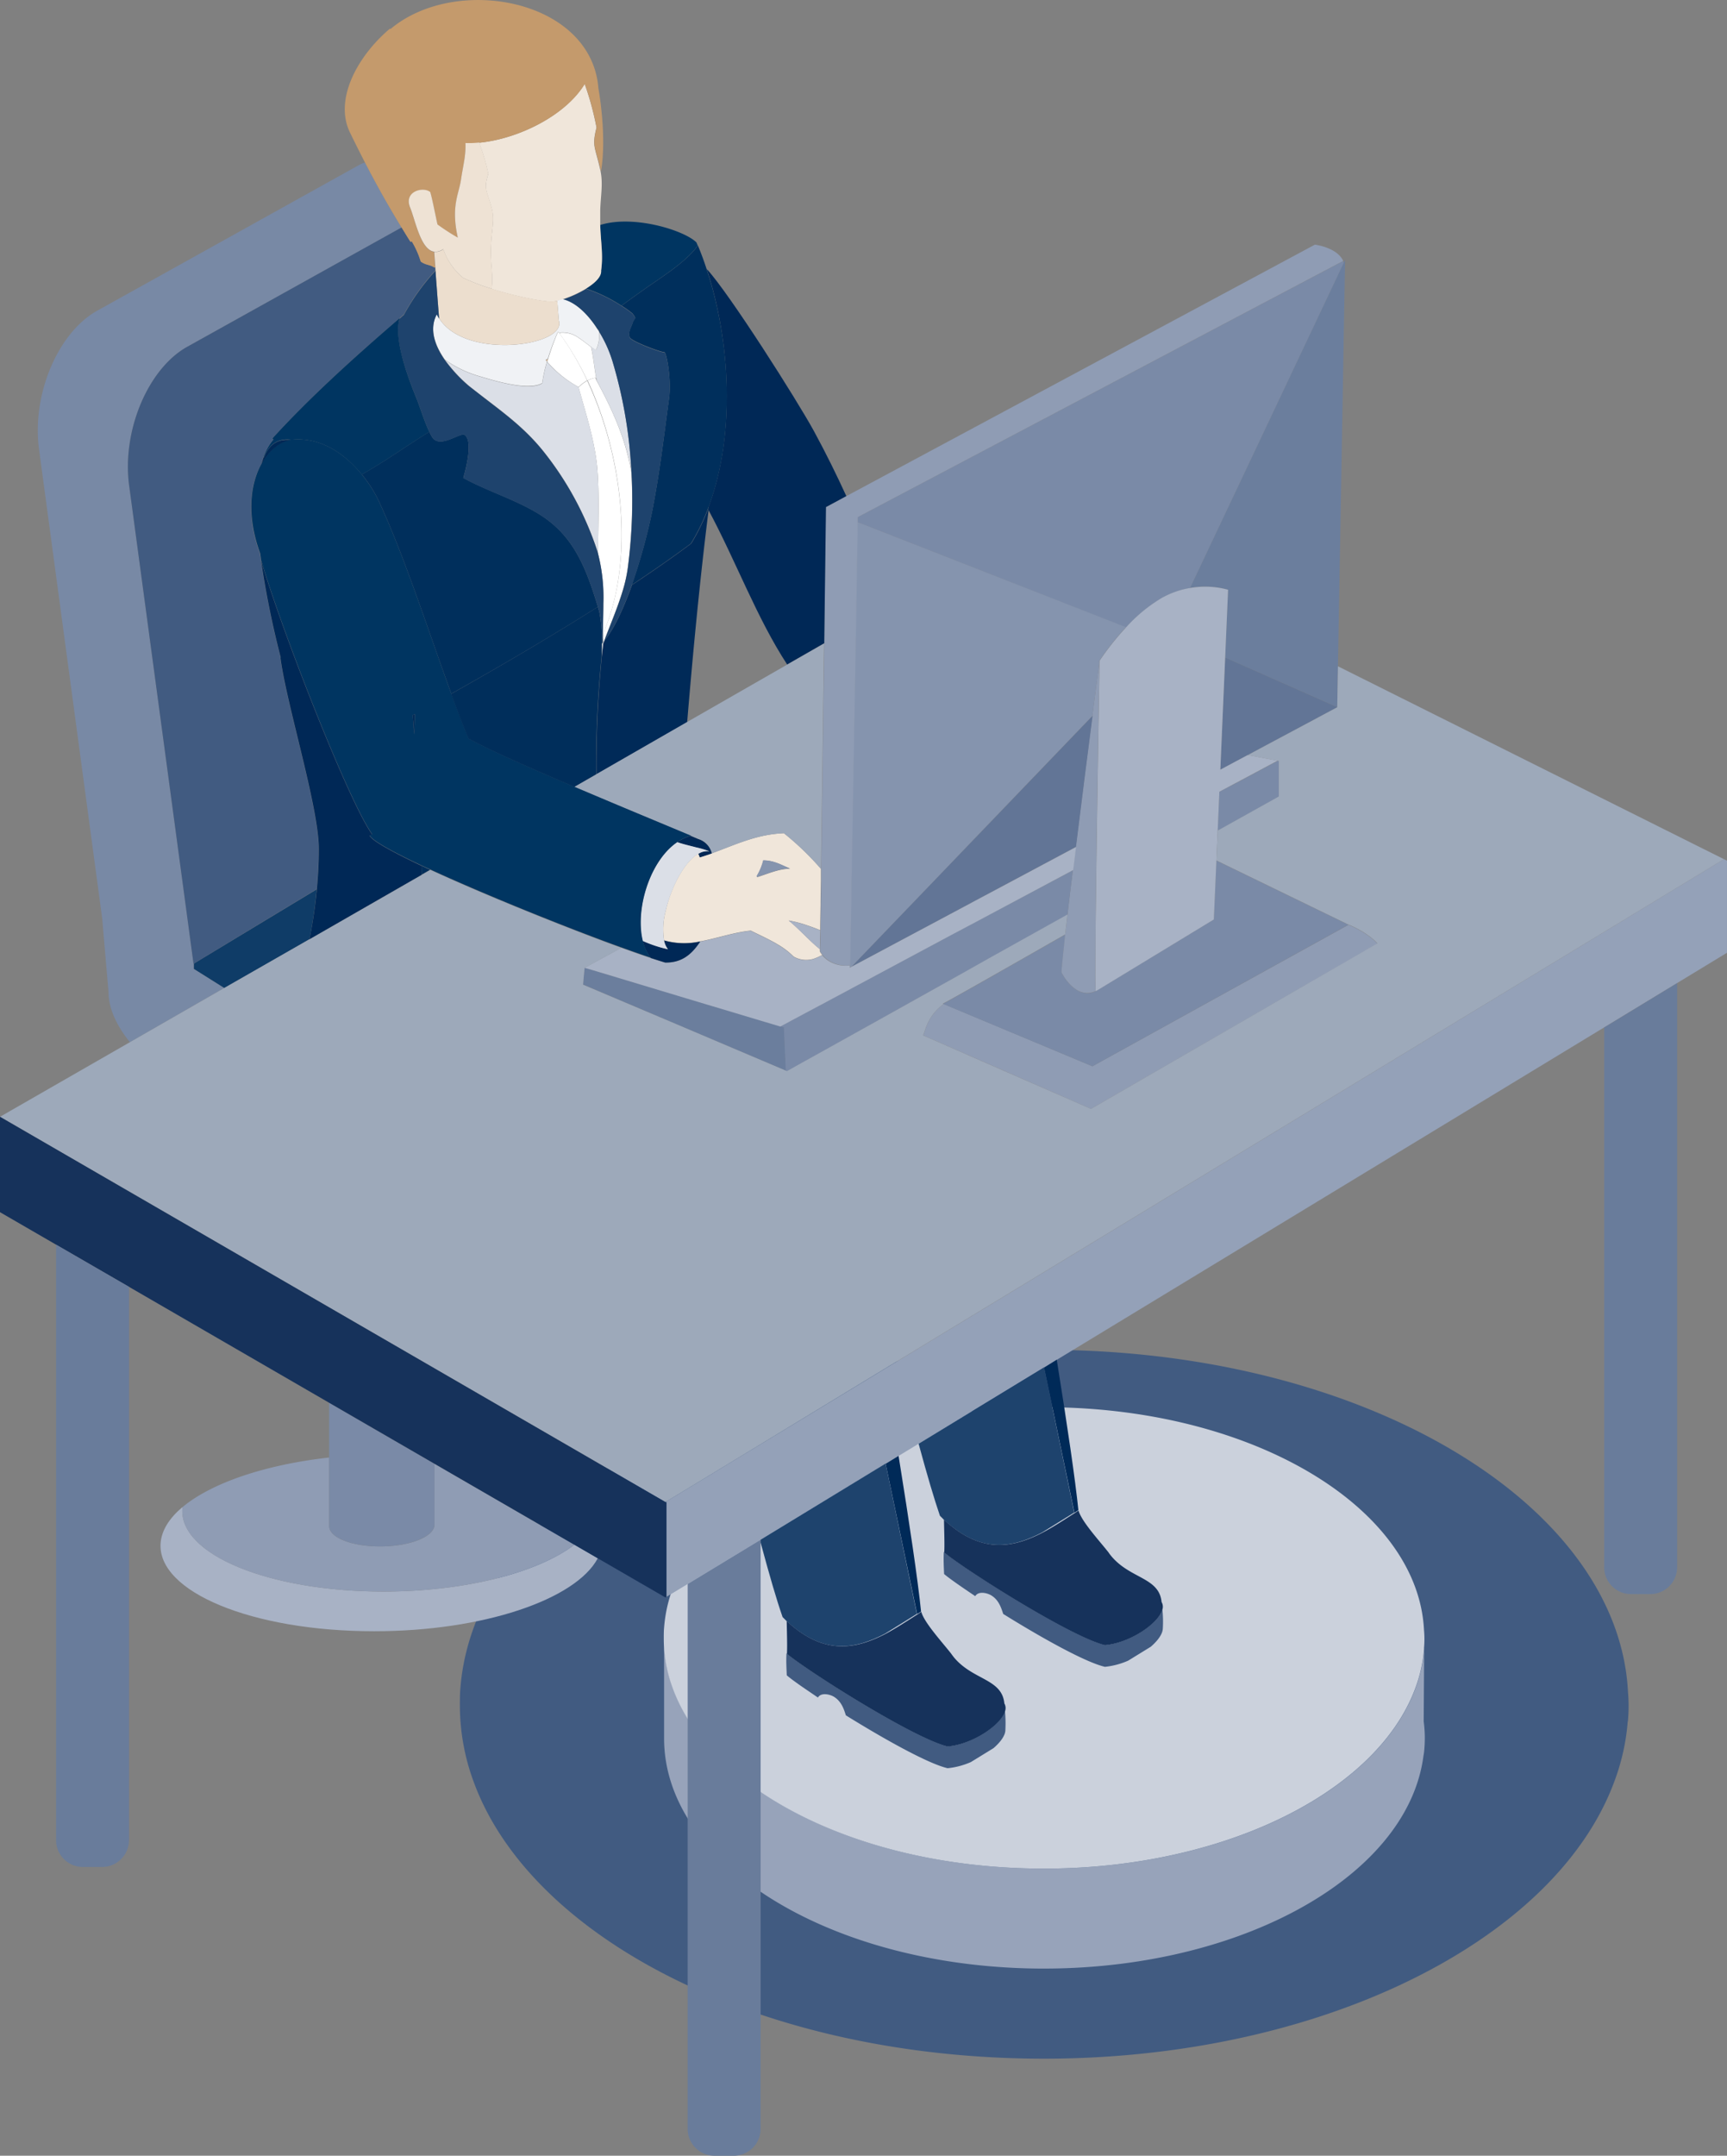 <svg xmlns="http://www.w3.org/2000/svg" viewBox="0 0 437.91 546.27"><rect x="0" y="0" width="437.91" height="546.27" fill="#808080" stroke="none"/><defs><style>.cls-1{fill:#415b81}.cls-2{fill:#97a3ba}.cls-3{fill:#cbd1dc}.cls-4{fill:#a8b2c5}.cls-5{fill:#8f9cb4}.cls-6{fill:#7a8aa7}.cls-7{fill:#7889a5}.cls-8{fill:#0f3c67}.cls-9{fill:#d9bd9f}.cls-10{fill:#94a1b8}.cls-11{fill:#697c9b}.cls-12{fill:#6b7e9d}.cls-13{fill:#627596}.cls-14{fill:#8594ae}.cls-15{fill:#002a58}.cls-16{fill:#1e436d}.cls-17{fill:#16325b}.cls-18{fill:#002856}.cls-19{fill:#f0e6da}.cls-20{fill:#9da9ba}.cls-21{fill:#002f5c}.cls-22{fill:#003561}.cls-23{fill:#dbdfe7}.cls-24{fill:#fff}.cls-25{fill:#002e5b}.cls-26{fill:#c49a6c}.cls-27{fill:#f0f2f5}.cls-28{fill:#ecdece}.cls-29{fill:#eee2d4}</style></defs><title>business</title><g id="Content"><path class="cls-1" d="M257.94 521.58c73.12 2 136.26-28.54 151.51-70.43a55.39 55.39 0 0 0 3.29-14.93.79.79 0 0 0 .07-.4 41.26 41.26 0 0 0 0-7c-2.3-46.37-63.33-84.64-141.19-86.68-81.76-2.23-151.08 36.17-154.89 85.75-.12 1.39-.12 2.83-.12 4.22a55.82 55.82 0 0 0 3.47 19.33c14.08 38.64 69.46 68.3 137.86 70.14z"/><path class="cls-2" d="M361 436.22l.12-18.32a35.86 35.86 0 0 1-2.14 9.72c-9.92 27.26-51 47.12-98.61 45.83-44.52-1.19-80.56-20.5-89.72-45.67a36.29 36.29 0 0 1-2.26-12.58v25.3c0 31.07 40.27 56.88 92 58.29 52.05 1.37 96.39-22.51 100.54-53.76a15.72 15.72 0 0 0 .25-2 31.77 31.77 0 0 0-.18-6.81z"/><path class="cls-3" d="M260.33 473.45c47.59 1.29 88.69-18.57 98.61-45.83a35.86 35.86 0 0 0 2.14-9.72.59.59 0 0 0 0-.26 25 25 0 0 0 0-4.58c-1.49-30.18-41.21-55.09-91.89-56.41-53.2-1.46-98.32 23.54-100.8 55.81-.08.9-.08 1.84-.08 2.74a36.29 36.29 0 0 0 2.26 12.58c9.2 25.22 45.24 44.48 89.76 45.67z"/><path class="cls-4" d="M97.31 403.31c-29.18 0-52-9.44-51.05-21.11v-.16l-.07-.08c-3.26 2.77-5.19 5.81-5.46 9-1 12.39 23.21 22.42 54.18 22.4 27.55 0 51.07-8 56.67-18.49l-5.94-3.44c-9.18 7.02-27.54 11.86-48.33 11.88z"/><path class="cls-5" d="M46.26 382.2c-1 11.67 21.87 21.13 51.05 21.11 20.79 0 39.15-4.86 48.35-11.86l-35.49-20.53v15.42a1 1 0 0 1 0 .18c-.25 3-6.43 5.35-13.79 5.35s-12.91-2.28-12.91-5.15v-17.38c-16.4 1.83-30 6.52-37.25 12.62l.07.08s-.02.1-.03.16z"/><path class="cls-6" d="M96.37 391.87c7.36 0 13.54-2.4 13.79-5.35a1 1 0 0 0 0-.18v-15.42l-26.7-15.45v31.25c0 2.87 5.69 5.15 12.91 5.15z"/><path class="cls-7" d="M56.86 250.36l-7.71-4.84v-1.35l-.08.05-16.32-121.15c-1.87-13.87 4.74-29.64 14.75-35.21l54.33-30.2c-3.28-5.33-6.29-10.66-9.28-16.47a8.08 8.08 0 0 0-1.42.58L24.67 78.72C14.65 84.29 8 100.06 9.91 113.93l16 118.77 1.61 18.71c0 4.16 2.11 8.6 5.42 12.69z"/><path class="cls-8" d="M49.71 243.83l-.54.35v1.34l7.71 4.84L78.48 238a127.18 127.18 0 0 0 1.83-12.64z"/><path class="cls-9" d="M138.38 91.27l.36.41c.08-.25.15-.51.23-.77-.19.09-.39.25-.59.36z"/><path class="cls-1" d="M80.31 225.31c.29-3.15.49-6.46.49-10.23 0-10.52-8.19-36.55-9.73-48.41h.08a234.15 234.15 0 0 1-5-24.65c-.08-.55-.15-1.1-.22-1.66-3.59-9.76-2.49-17.7.33-22.78.17-.62.35-1.2.56-1.77a13.73 13.73 0 0 1 2.48-4.41l-.29-.26c9.46-10.41 21.17-20.94 32.3-30.51l1.12-1a55.74 55.74 0 0 1 8-11.15c0-.25 0-.5-.06-.73h-.28c-1.15-.78-2-.5-3.4-1.49a22.62 22.62 0 0 0-2.29-5.13l-.29.16c-.79-1.22-1.52-2.44-2.27-3.66L47.5 87.86c-10 5.57-16.62 21.34-14.75 35.21l16.32 121.15.08-.05.56-.34z"/><path class="cls-10" d="M437.14 217.72L264.39 322.57l-4.08 2.48L227.43 345l-3.15 1.91-4.13 2.51-32.9 19.97-18.27 11.09V404.65l5.39-3.26 18.32-11.12.18-.11 31.75-19.27 3.28-1.99 5.03-3.05 31.86-19.33 3.21-1.96 138.77-84.22 18.49-11.23 12.65-7.68V218.1l-.77-.38z"/><path class="cls-11" d="M406.77 397.14a6.8 6.8 0 0 0 6.8 6.81h4.87a6.81 6.81 0 0 0 6.82-6.81v-148l-18.49 11.23z"/><path class="cls-5" d="M277 270.2l-23.32-9.76-7.49-3.13-6.91-2.89c-4.57 3.32-4.75 7.72-5.26 7.92l14.54 6.36 7.11 3.11 20.97 9.19 72.63-41.89s-2.22-2.67-7.59-4.86l.24.11z"/><path class="cls-6" d="M278.51 250.76l-.69.42c-5.2 2.37-8.62-4.69-8.62-4.69-.09-.3.28-4 .93-9.66-6.71 3.84-13.32 7.59-18.7 10.65l-6.5 3.67c-3.32 1.88-5.48 3.07-5.85 3.21l.23.1 6.91 2.89 7.49 3.13L277 270.2l64.9-35.87-.24-.11-33.24-16.14-.63 14.92z"/><path class="cls-12" d="M311.4 149.44l-.23 5.37-.51 11.84 28.42 12.57.18-10.38 1.81-103-.31.66-39 82.47a21.84 21.84 0 0 1 9.64.47z"/><path class="cls-6" d="M217.44 132.25v.14h.2l26.57 10.4L285.54 159a39 39 0 0 1 9.17-7.52 22.68 22.68 0 0 1 5.46-2.13 18.9 18.9 0 0 1 1.57-.31l39-82.47a3.56 3.56 0 0 0-.17-.41l-123.11 64.9s0 .42-.02 1.19z"/><path class="cls-13" d="M309.44 194.99v.06l.06-.03 6.87-3.67 22.7-12.13-28.41-12.57-1.22 28.34z"/><path class="cls-6" d="M309.19 200.65l-.42 9.86 15.14-8.44.35-.2v-9l-.3-.06-9.12 4.87z"/><path class="cls-4" d="M309.44 195.05V195l1.22-28.34.51-11.84.23-5.37a21.84 21.84 0 0 0-9.66-.44c-.51.08-1 .18-1.57.31a22.68 22.68 0 0 0-5.46 2.13 39 39 0 0 0-9.17 7.52 69.27 69.27 0 0 0-6.72 8.46s-.4 22.62-.71 44.36c-.1 7.26-.2 14.41-.27 20.6-.12 10.35-.15 18 0 18.76.23-.12.46-.23.7-.38L307.79 233l.65-14.95.33-7.57.42-9.86 5.65-3 9.12-4.87-7.59-1.42-6.87 3.67z"/><path class="cls-1" d="M280.18 416.84c-6.39-1.5-22.83-11.28-33-18-3.61-2.37-6.43-4.37-7.74-5.47l-.12-.09c-.11 2.16 0 3.76.07 5.58.72.62 1.94 1.51 3.5 2.61 1.26.88 2.75 1.89 4.4 3 .73-1.26 2.77-.92 4-.23 1.88 1.13 2.51 2.94 3.09 4.74 9.52 5.92 20.76 12.23 25.79 13.4a19.57 19.57 0 0 0 5.89-1.56l5.74-3.53c1.8-1.56 3-3.22 3.05-4.6a29.18 29.18 0 0 0-.11-4.87c-.95 3.55-8.2 8.49-14.56 9.02z"/><path class="cls-14" d="M278.51 250.76c-.24.15-.47.26-.7.38z"/><path class="cls-5" d="M269.19 246.45s3.42 7.06 8.62 4.69c-.12-.79-.09-8.41 0-18.76.07-6.19.17-13.34.27-20.6.31-21.74.71-44.36.71-44.36l-1.8 14c-1.18 9.21-2.77 21.66-4.21 33.22-.25 2-.49 3.94-.73 5.85-.5 4-1 7.87-1.36 11.27-.22 1.81-.42 3.51-.6 5.06-.62 5.63-.99 9.33-.9 9.63z"/><path class="cls-15" d="M272.44 383.31l1-.64c-.79-7.77-2.79-21.33-5.48-38.11l-3.21 2z"/><path class="cls-16" d="M232.93 365.85c2.27 8.34 3.91 13.86 5.4 18.24.34.34.69.67 1 1 9.41 8.75 17.45 7.19 25 3.19l8.06-5-7.65-36.79z"/><path class="cls-6" d="M248.84 232.86l-7 3.71-33.63 18-.56.29-6.52 3.48-3.32 1.78.89.26.5 11 .29.12 3.91-2.19c1-.56 2.15-1.19 3.36-1.86l3.38-1.88c8.73-4.88 20.76-11.58 33.8-18.85l6.64-3.71 20.09-11.2c.4-3.4.86-7.23 1.36-11.27z"/><path class="cls-17" d="M239.36 385.08c.06 3.19.18 6.28.07 8.33 1.31 1.1 4.13 3.1 7.74 5.47 10.17 6.71 26.61 16.49 33 18 6.36-.53 13.61-5.47 14.57-9a2.32 2.32 0 0 0-.2-1.91c-.6-6.28-7.9-5.84-12.75-11.64a.25.25 0 0 0-.08-.1 10.26 10.26 0 0 1-.66-.89c-2.43-3.07-6.83-7.84-7.57-10.57l-1 .67c-2.66 1.7-5.34 3.47-8.07 4.91-7.6 3.92-15.64 5.48-25.05-3.27z"/><path class="cls-1" d="M240.28 442.52c-6.39-1.5-22.82-11.27-33-18-3.6-2.38-6.43-4.37-7.74-5.47a.87.87 0 0 1-.11-.09c-.12 2.17 0 3.76.07 5.57.72.63 1.93 1.52 3.5 2.63 1.26.87 2.75 1.88 4.4 3 .72-1.25 2.77-.92 4-.23 1.88 1.14 2.52 2.94 3.08 4.74 9.53 5.91 20.77 12.23 25.8 13.4a19.33 19.33 0 0 0 5.91-1.56l5.74-3.53c1.8-1.56 3-3.23 3-4.59a32.89 32.89 0 0 0-.11-4.88c-.91 3.54-8.16 8.49-14.54 9.01z"/><path class="cls-13" d="M238.71 221.25L215.88 245l25-13.34 7.1-3.79 24.85-13.26c1.44-11.56 3-24 4.21-33.22l-31.48 32.74z"/><path class="cls-14" d="M215.88 245l22.83-23.75 6.83-7.12L277 181.39l1.8-14a69.27 69.27 0 0 1 6.72-8.46l-41.33-16.17-26.57-10.4h-.2c-.05 3.46-.22 13.39-.43 26-.11 6.12-.22 12.88-.34 19.84-.29 16.73-.6 34.61-.84 47.69v2.28a.07.07 0 0 1 0 .06c-.15 8.43-.26 14.5-.31 16.37v.58z"/><path class="cls-15" d="M232.55 409l1-.62c-.81-8-2.9-22.07-5.7-39.46l-3.28 2z"/><path class="cls-16" d="M192.87 390.16v.74c2.36 8.7 4 14.37 5.57 18.87l1 1c9.4 8.75 17.44 7.17 25 3.19l8.05-5-7.93-38.09z"/><path class="cls-17" d="M199.48 410.77c.06 3.17.17 6.28.06 8.32 1.31 1.1 4.14 3.09 7.74 5.47 10.18 6.72 26.61 16.49 33 18 6.38-.53 13.63-5.47 14.59-9a2.36 2.36 0 0 0-.2-1.91c-.61-6.28-7.9-5.84-12.76-11.64l-.07-.09a15 15 0 0 1-.67-.9c-2.42-3.07-6.81-7.85-7.56-10.57l-1 .66c-2.66 1.7-5.35 3.47-8.07 4.92-7.62 3.91-15.66 5.49-25.06-3.26z"/><path class="cls-5" d="M209 163c0 3.67-.1 7.49-.16 11.38-.2 15.88-.43 32.9-.61 45.78v3c0 2.22-.06 4.28-.08 6.16 0 2.48-.08 4.64-.1 6.41 0 2.3-.07 3.95-.09 4.79v.59a4.24 4.24 0 0 0 .6.89 7.1 7.1 0 0 0 1.3 1.22 8.15 8.15 0 0 0 5.72 1.39c.05-1.87.16-7.94.31-16.37a.07.07 0 0 0 0-.06v-2.28c.24-13.08.55-31 .84-47.69.12-7 .23-13.72.34-19.84.21-12.63.38-22.56.43-26v-.14-1.19l123.09-64.92C339 62.65 333.41 62 333.41 62l-118.86 63.75-5.16 2.78s-.19 15.24-.39 34.47z"/><path class="cls-18" d="M179.7 128.37c0 .26-.07.52-.1.78 7 13 12.3 27.49 20 39.24L209 163c.25-19.27.44-34.51.44-34.51l5.16-2.78c-2.41-5.25-5.09-10.73-8.22-16.48-4.28-7.84-21.53-35-27.17-41.06 6.02 18.36 7.29 41.96.49 60.2z"/><path class="cls-19" d="M198.77 211.13c-6.93.28-12.23 2.9-18.26 5.09-1 .36-2 .72-3.06 1-.11-.3-.23-.6-.35-.91-3.63 2.09-7 8.62-8.31 14.53a17.78 17.78 0 0 0-.4 7.44 18.71 18.71 0 0 0 9.16.26c4.28-.77 8.55-2.32 12.84-2.72 1.13.57 2.34 1.13 3.54 1.73s2.23 1.13 3.31 1.78a19.47 19.47 0 0 1 4 3.06 6.41 6.41 0 0 0 5 .59 13.07 13.07 0 0 0 2.24-1 4.24 4.24 0 0 1-.6-.89v-.59c-.84-.67-1.66-1.41-2.47-2.18-1.78-1.69-3.53-3.52-5.44-5.07a29.11 29.11 0 0 1 4.77 1.25c1.13.38 2.26.8 3.23 1.21 0-1.77.06-3.93.1-6.41 0-1.88.05-3.94.08-6.16v-3a71.66 71.66 0 0 0-9.38-9.01zM192 222.28l-.08-.3a14 14 0 0 0 1.64-3.94c2.66 0 4.58 1.13 6.8 2.11-2.79-.03-5.85 1.35-8.36 2.13z"/><path class="cls-4" d="M200 233.31c1.91 1.55 3.66 3.38 5.44 5.07.81.77 1.63 1.51 2.47 2.18 0-.84 0-2.49.09-4.79-1-.41-2.1-.83-3.23-1.21a29.11 29.11 0 0 0-4.77-1.25z"/><path class="cls-12" d="M197.87 260.08l-23.81-7.14-23.87-7.14-1.96-.58-.21 2.17-.18 2.09 23.64 10.04 27.77 11.78-.5-10.96-.88-.26z"/><path class="cls-14" d="M193.51 218a14 14 0 0 1-1.64 3.94l.08.3c2.56-.78 5.62-2.16 8.36-2.16-2.22-.94-4.14-2.08-6.8-2.08z"/><path class="cls-11" d="M192.69 390.27l-18.32 11.12v138.06a6.81 6.81 0 0 0 6.81 6.82h4.87a6.82 6.82 0 0 0 6.82-6.82V390.16z"/><path class="cls-4" d="M174.06 253l23.8 7.13 3.32-1.78 6.52-3.48.56-.29 33.63-18 7-3.71 23.24-12.4c.24-1.91.48-3.87.73-5.85L248 227.87l-7.1 3.79-25 13.34-.42.23v-.58a8.15 8.15 0 0 1-5.72-1.39 7.1 7.1 0 0 1-1.3-1.22 13.07 13.07 0 0 1-2.24 1 6.41 6.41 0 0 1-5-.59 19.47 19.47 0 0 0-4-3.06c-1.08-.65-2.19-1.23-3.31-1.78s-2.41-1.16-3.54-1.73c-4.29.4-8.56 1.95-12.84 2.72-2.37 3.62-5 5.39-8.89 5.33-1-.31-2.26-.7-3.65-1.15-2.15-.72-4.67-1.59-7.45-2.61l-.16.09-4.31 2.35-4.85 2.64 2 .57z"/><path class="cls-20" d="M168.73 380.63l.25-.15 18.27-11.09 32.9-20 4.13-2.51 3.15-1.91 32.88-19.95 4.08-2.48 172.75-104.82-97.88-48.88-.18 10.38-22.71 12.13 7.59 1.42.3.06v9l-.35.2-15.14 8.44-.33 7.57 33.24 16.14c5.37 2.19 7.59 4.86 7.59 4.86L276.64 281l-20.95-9.16-7.11-3.11-14.58-6.39c.51-.2.69-4.6 5.26-7.92l-.23-.1c.37-.14 2.53-1.33 5.85-3.21l6.5-3.67c5.38-3.06 12-6.81 18.7-10.65.18-1.55.38-3.25.6-5.06l-20.09 11.2-6.59 3.71c-13 7.27-25.07 14-33.8 18.85l-3.38 1.88c-1.21.67-2.33 1.3-3.36 1.86l-3.91 2.19-.29-.12-27.77-11.78-23.64-10 .18-2.09.21-2.16 4.85-2.64 4.31-2.35.16-.09q-2.2-.79-4.61-1.69c-13.55-5.07-31.31-12.29-43.85-18.06l-2.13 1.23L78.48 238l-21.62 12.36-23.93 13.74L0 283z"/><path class="cls-21" d="M162.3 74.08c-1.62 1.13-3.17 2.26-4.69 3.39a22.72 22.72 0 0 1 2.73 1.93c1.31 1.64.48.95 0 2.6-.33 1-1.15 2.13-.67 3.45.34 1 7.81 3.78 8.77 3.78.58 0 1.83 6.94 1.21 11.67-1.65 12.32-2.33 18.23-4.14 27.92a147.61 147.61 0 0 1-5.32 19.41c5.34-3.55 10.42-7.07 15-10.49a52.92 52.92 0 0 0 4.31-8.81c.08-.19.14-.37.22-.56 6.8-18.24 5.53-41.84-.54-60.16q-1-3.1-2.22-6c-3.16 4.5-10.38 8.71-14.66 11.87z"/><path class="cls-18" d="M179.9 215.72a4.32 4.32 0 0 0-2.8.63c.12.31.24.61.35.91 1.05-.32 2.07-.68 3.06-1a2.68 2.68 0 0 0-.07-.27 5.08 5.08 0 0 0-3.35-3.37l-1.54-.65-.39-.17a11.61 11.61 0 0 0-3.44 1.61c1.4.51 3.13.89 4.79 1.33a25.32 25.32 0 0 1 3.39.98z"/><path class="cls-15" d="M152.93 163.15a2.34 2.34 0 0 0 0 .26c-.13 1.07-.24 2.13-.36 3.2a.13.13 0 0 1 0 .06 272.76 272.76 0 0 0-1.33 29.53l23-13.18c1.5-18 3.22-36.08 5.45-53.87 0-.26.07-.52.1-.78-.08.19-.14.37-.22.56a52.92 52.92 0 0 1-4.31 8.81c-4.57 3.42-9.65 6.94-15 10.49-2 5.53-4.34 10.81-7 14.17z"/><path class="cls-22" d="M152.43 68.54c.12 1.55-1.61 3.2-3.84 4.57a39.11 39.11 0 0 1 9 4.36c1.52-1.13 3.07-2.26 4.69-3.39 4.28-3.16 11.5-7.37 14.64-11.85-.1-.27-.22-.54-.33-.8-3.1-3.09-16-7.07-24.4-4.41.14 4.37.81 7.45.24 11.52z"/><path class="cls-20" d="M151.19 196.2l-5.57 3.2 5.63 2.38c9.25 3.89 18.23 7.6 23.91 10l.39.17 1.54.65a5.08 5.08 0 0 1 3.35 3.37 2.68 2.68 0 0 1 .07.27c6-2.19 11.33-4.81 18.26-5.09a71.66 71.66 0 0 1 9.41 9.07c.18-12.88.41-29.9.61-45.78.06-3.89.11-7.71.16-11.38l-9.34 5.35L174.15 183z"/><path class="cls-18" d="M168.39 238.32a5.11 5.11 0 0 0 1 2.21 32.66 32.66 0 0 1-6.42-2.12 11.18 11.18 0 0 0 2.05 4.35c1.39.45 2.61.84 3.65 1.15 3.89.06 6.52-1.71 8.89-5.33a18.71 18.71 0 0 1-9.17-.26z"/><path class="cls-17" d="M168.74 380.63L.01 283l-.01.01v24.16l14.22 8.23 18.49 10.69 50.76 29.38 26.7 15.45 35.49 20.53 5.94 3.44 17.14 9.92.24-.16v-23.88l-.24-.14z"/><path class="cls-23" d="M168.39 238.32a17.78 17.78 0 0 1 .4-7.44c1.35-5.91 4.68-12.44 8.31-14.53a4.32 4.32 0 0 1 2.8-.63 25.32 25.32 0 0 0-3.39-1c-1.66-.44-3.39-.82-4.79-1.33-6.37 4.3-10 14.83-9.18 22.69a15.77 15.77 0 0 0 .41 2.35 32.66 32.66 0 0 0 6.42 2.12 5.11 5.11 0 0 1-.98-2.23z"/><path class="cls-22" d="M163 238.41a15.77 15.77 0 0 1-.41-2.35c-.83-7.86 2.81-18.39 9.18-22.69a11.61 11.61 0 0 1 3.44-1.61c-5.68-2.38-14.66-6.09-23.91-10l-5.63-2.38c-11.29-4.8-22.07-9.57-26.84-12.25-1.43-3.41-2.89-7.23-4.38-11.32-5.84-15.92-12.17-35.73-18.7-49.47a33.13 33.13 0 0 0-4-6.1c-4.16-5.11-10.26-9.48-17.5-8.84a3.88 3.88 0 0 0-.48 0c-2.66.4-5.48 2.54-7.45 6.1-2.82 5.08-3.92 13-.33 22.78.07.56.14 1.11.22 1.66 5.46 18.47 22.39 61.49 28.15 69.41l-.62.37c.74 1.35 5.85 4.15 13.15 7.59l2.18 1c12.54 5.77 30.3 13 43.85 18.06q2.4.9 4.61 1.69c2.78 1 5.3 1.89 7.45 2.61a11.18 11.18 0 0 1-1.98-4.26zm-58-52.28c-.09-1.63-.2-3.26-.34-4.9.18-.1.34-.2.52-.28-.03 1.69-.08 3.42-.18 5.18z"/><path class="cls-24" d="M151 95.76a6.19 6.19 0 0 0-2 .67C156.7 113 159.84 134 156 151a52.24 52.24 0 0 1-2.59 8.37c-.17 1.11-.32 2.22-.45 3.34 0 .16-.05.32-.06.49l.27-.75c1.42-3.86 3.34-8.23 4.68-12.66a36.67 36.67 0 0 0 1.46-7 129.69 129.69 0 0 0 .8-22.89c-1.39-8.6-4.81-16-8.83-23.45q-.14-.35-.28-.69z"/><path class="cls-23" d="M151.31 96.45c4 7.5 7.44 14.85 8.83 23.45 0-.69-.09-1.39-.14-2.09a116.49 116.49 0 0 0-4.61-26 32.33 32.33 0 0 0-3.47-7.78 8.24 8.24 0 0 1-.79 4.66 12.54 12.54 0 0 1-1.26-.84c.59 2.48.85 5.51 1.3 7.84.05.31.09.53.14.76z"/><path class="cls-16" d="M150.9 82.52l.56.84a1 1 0 0 1 .46.71 32.33 32.33 0 0 1 3.47 7.78 116.49 116.49 0 0 1 4.61 26c.05.7.1 1.4.14 2.09a129.69 129.69 0 0 1-.8 22.89 36.67 36.67 0 0 1-1.46 7c-1.34 4.43-3.26 8.8-4.68 12.66 2.64-3.36 5-8.64 7-14.17a147.61 147.61 0 0 0 5.32-19.41c1.81-9.69 2.49-15.6 4.14-27.92.62-4.73-.63-11.67-1.21-11.67-1 0-8.43-2.8-8.77-3.78-.48-1.32.34-2.47.67-3.45.49-1.65 1.32-1 0-2.6a22.72 22.72 0 0 0-2.73-1.93 39.11 39.11 0 0 0-9-4.36 28.33 28.33 0 0 1-6 2.72c3.1.57 5.99 3.32 8.28 6.6z"/><path class="cls-24" d="M153.44 159.32A52.24 52.24 0 0 0 156 151c3.81-17 .67-38-7.09-54.52a9.63 9.63 0 0 0-2.2 1.67c1.89 6.88 4.42 14.46 4.84 21.87.44 6.36.11 13.77.11 20.34a44.76 44.76 0 0 1 1.34 12.53c0 3.38-.17 6.73-.11 9.91a3.47 3.47 0 0 1-.25.29c0 1.4 0 2.67-.1 3.52.12-1.07.23-2.13.36-3.2a2.34 2.34 0 0 1 0-.26c0-.17 0-.33.06-.49.16-1.12.31-2.23.48-3.34z"/><path class="cls-25" d="M152.52 166.67a.13.13 0 0 0 0-.06c.06-.85.1-2.12.1-3.52a37.12 37.12 0 0 0-.68-8.15c-.11-.39-.23-.78-.34-1.17-12.36 7.82-25.54 15.5-37.21 22.06 1.49 4.09 2.95 7.91 4.38 11.32 4.77 2.68 15.55 7.45 26.84 12.25l5.57-3.2a272.76 272.76 0 0 1 1.34-29.53z"/><path class="cls-19" d="M151.25 32.33a73.53 73.53 0 0 0-3-11.07c-4.86 8-16.77 13.94-26.78 14.9a50.67 50.67 0 0 1 2.34 7.91c-1.24 3.92-.41 4 .85 8.64.77 2.82.08 5.23-.1 8.5-.45 5.16.63 8.06.08 12 6.7 2.1 13.69 3.35 15.5 3.22a8.16 8.16 0 0 0 1.09-.18c.41-.1.87-.22 1.35-.38a28.33 28.33 0 0 0 6-2.72c2.23-1.37 4-3 3.84-4.57.57-4.07-.1-7.15-.22-11.52v-3.85c.13-3.75.72-6.57.09-9.78 0-.18-.08-.37-.12-.54-1.29-5.73-2.12-5.81-.92-10.56z"/><path class="cls-26" d="M104.1 61.32l.29-.16a22.62 22.62 0 0 1 2.29 5.13c1.39 1 2.25.71 3.4 1.49h.28l-.3-3.95c-3.39-.5-4.73-7.91-6.06-11.17-1.71-4.16 3.37-5.39 5.1-3.93.53 1.81 1.14 5.06 1.83 8.21 1.62 1.17 3.38 2.28 5.15 3.33-1.78-8 .29-11 .83-14.8.51-3.46 1.25-6 1.11-9.16a24.19 24.19 0 0 0 3.48-.13c10-1 21.92-6.89 26.78-14.9a73.53 73.53 0 0 1 3 11.07c-1.2 4.75-.37 4.83 1 10.52 0 .17.07.36.12.54 1.54-9.18-.66-21-.66-21C150-.26 115.54-6.57 99 7.37l-.1-.13c-8.17 6.86-14.29 17.92-10.14 26.38 1.28 2.63 2.54 5.14 3.79 7.57 3 5.81 6 11.14 9.28 16.47.75 1.22 1.48 2.44 2.27 3.66z"/><path class="cls-24" d="M148.94 96.43a6.19 6.19 0 0 1 2-.67h.22c-.45-2.33-.71-5.36-1.3-7.84-1-.74-2.05-1.59-3.12-2.29a6.86 6.86 0 0 0-4.66-1.31h-.16a2.11 2.11 0 0 1 0 .25c.71 1 1.41 2 2.07 3a74.1 74.1 0 0 1 4.95 8.86z"/><path class="cls-27" d="M141.7 81.21a2.26 2.26 0 0 1 .09 1.2c-1.08 5.67-24.2 8.3-30.45-1.77a7.29 7.29 0 0 1-.54-1h-.09c-1.9 3.78-.41 7.9 2.06 11.45a29.05 29.05 0 0 0 9.11 4.33c1.45.43 4 1.22 6.74 1.78 3.41.71 7 1 8.87-.14a35.7 35.7 0 0 1 1.2-5.43l-.36-.41c.2-.11.4-.24.59-.36a65.69 65.69 0 0 1 2.46-6.62l.21-.15.31.42a2.11 2.11 0 0 0 0-.25h.16a6.86 6.86 0 0 1 4.66 1.31c1.07.7 2.1 1.55 3.12 2.29a12.54 12.54 0 0 0 1.26.84 8.24 8.24 0 0 0 .79-4.66l-.46-.71-.56-.84c-2.29-3.28-5.18-6-8.29-6.69-.48.16-.94.28-1.35.38l.07.25c.15 1.62.27 3.22.4 4.78z"/><path class="cls-24" d="M146.7 98.08a9.63 9.63 0 0 1 2.2-1.67 74.1 74.1 0 0 0-4.9-8.86c-.66-1-1.36-2-2.07-3l-.31-.42-.21.15a65.69 65.69 0 0 0-2.41 6.63c-.08.26-.15.52-.23.77a28.7 28.7 0 0 0 7.93 6.4z"/><path class="cls-21" d="M151.61 153.77c-3.19-10.59-6.52-18.62-15.6-23.91-5.47-3.29-13-5.69-18.53-8.76 0 0 3-9.68.13-11-1.76 0-5.92 3.29-7.89.88a13.54 13.54 0 0 1-.85-1.58c-5.89 3.63-11.06 7.42-17.13 10.82a33.13 33.13 0 0 1 4 6.1c6.53 13.74 12.86 33.55 18.7 49.47 11.63-6.52 24.81-14.2 37.17-22.02z"/><path class="cls-28" d="M110.73 72.63q.3 4 .61 8c6.25 10.07 29.37 7.44 30.45 1.77a2.26 2.26 0 0 0-.09-1.2c-.13-1.56-.25-3.16-.37-4.75l-.07-.25a8.16 8.16 0 0 1-1.09.18c-1.81.13-8.8-1.12-15.5-3.22a56.58 56.58 0 0 1-7.24-2.76 16.22 16.22 0 0 1-5-7.24 3.41 3.41 0 0 1-2.33.65l.3 3.95c0 .23 0 .48.06.73.06 1.38.16 2.76.27 4.14z"/><path class="cls-23" d="M118.92 97.77c1.31 1.06 2.59 2.06 3.86 3 5.39 4.15 10.34 7.79 14.87 13.39a80.94 80.94 0 0 1 13.69 25.08c.12.35.22.71.32 1.06 0-6.57.33-14-.11-20.34-.42-7.41-2.95-15-4.84-21.87a28.7 28.7 0 0 1-8-6.4 35.7 35.7 0 0 0-1.2 5.43c-1.83 1.19-5.46.85-8.87.14-2.72-.56-5.29-1.35-6.74-1.78a29.05 29.05 0 0 1-9.11-4.33 37.55 37.55 0 0 0 6.13 6.62z"/><path class="cls-29" d="M117.43 70.41a56.58 56.58 0 0 0 7.24 2.76c.55-3.9-.53-6.8-.08-12 .18-3.27.87-5.68.1-8.5-1.26-4.67-2.09-4.72-.85-8.64a50.67 50.67 0 0 0-2.34-7.91 24.19 24.19 0 0 1-3.48.13c.14 3.17-.6 5.7-1.11 9.16-.54 3.84-2.61 6.75-.83 14.8-1.77-1-3.53-2.16-5.15-3.33-.69-3.15-1.3-6.4-1.83-8.21-1.73-1.46-6.81-.23-5.1 3.93 1.33 3.26 2.67 10.67 6.06 11.17a3.41 3.41 0 0 0 2.33-.65 16.22 16.22 0 0 0 5.04 7.29z"/><path class="cls-16" d="M105.78 101.38c.88 2.31 1.91 5.6 3.09 8.06a13.54 13.54 0 0 0 .85 1.58c2 2.41 6.13-.88 7.89-.88 2.84 1.28-.13 11-.13 11 5.48 3.07 13.06 5.47 18.53 8.76 9.08 5.29 12.41 13.32 15.6 23.91.11.39.23.78.34 1.17a37.12 37.12 0 0 1 .68 8.15 3.47 3.47 0 0 0 .25-.29c-.06-3.18.1-6.53.11-9.91a44.76 44.76 0 0 0-1.33-12.55c-.1-.35-.2-.71-.32-1.06a80.94 80.94 0 0 0-13.69-25.08c-4.53-5.6-9.48-9.24-14.87-13.39-1.27-1-2.55-2-3.86-3a37.55 37.55 0 0 1-6.15-6.63c-2.47-3.55-4-7.67-2.06-11.45h.09a7.29 7.29 0 0 0 .54 1q-.32-4-.61-8c-.11-1.38-.21-2.76-.31-4.13a55.74 55.74 0 0 0-8 11.15l-1.12 1c-1.66 5.34 2.64 16.1 4.48 20.59z"/><path class="cls-25" d="M106.92 221.62l2.13-1.23-2.18-1c.01.72.02 1.47.05 2.23z"/><path class="cls-22" d="M108.87 109.44c-1.18-2.46-2.21-5.75-3.09-8.06-1.84-4.49-6.14-15.25-4.43-20.77-11.13 9.57-22.84 20.1-32.3 30.51l.29.26a13.73 13.73 0 0 0-2.48 4.41H67c1.32-3.54 3.83-4.68 6.75-4.38a3.88 3.88 0 0 1 .48 0c7.24-.64 13.34 3.73 17.5 8.84 6.07-3.4 11.24-7.19 17.13-10.82z"/><path class="cls-18" d="M93.72 211.78l.62-.37c-5.76-7.92-22.69-50.94-28.15-69.41a234.15 234.15 0 0 0 5 24.65h-.08c1.54 11.86 9.73 37.89 9.73 48.41 0 3.77-.2 7.08-.49 10.23A127.18 127.18 0 0 1 78.48 238l28.44-16.33v-2.25c-7.35-3.49-12.46-6.29-13.2-7.64zM105 186.13c.08-1.76.13-3.49.17-5.18-.18.08-.34.18-.52.28.16 1.64.27 3.27.35 4.9zM67 115.84h-.14c-.21.57-.39 1.15-.56 1.77 2-3.56 4.79-5.7 7.45-6.1-2.92-.35-5.43.79-6.75 4.33z"/><path class="cls-11" d="M14.22 466.28A6.81 6.81 0 0 0 21 473.1h4.9a6.83 6.83 0 0 0 6.81-6.82V326.09L14.22 315.4z"/></g></svg>
